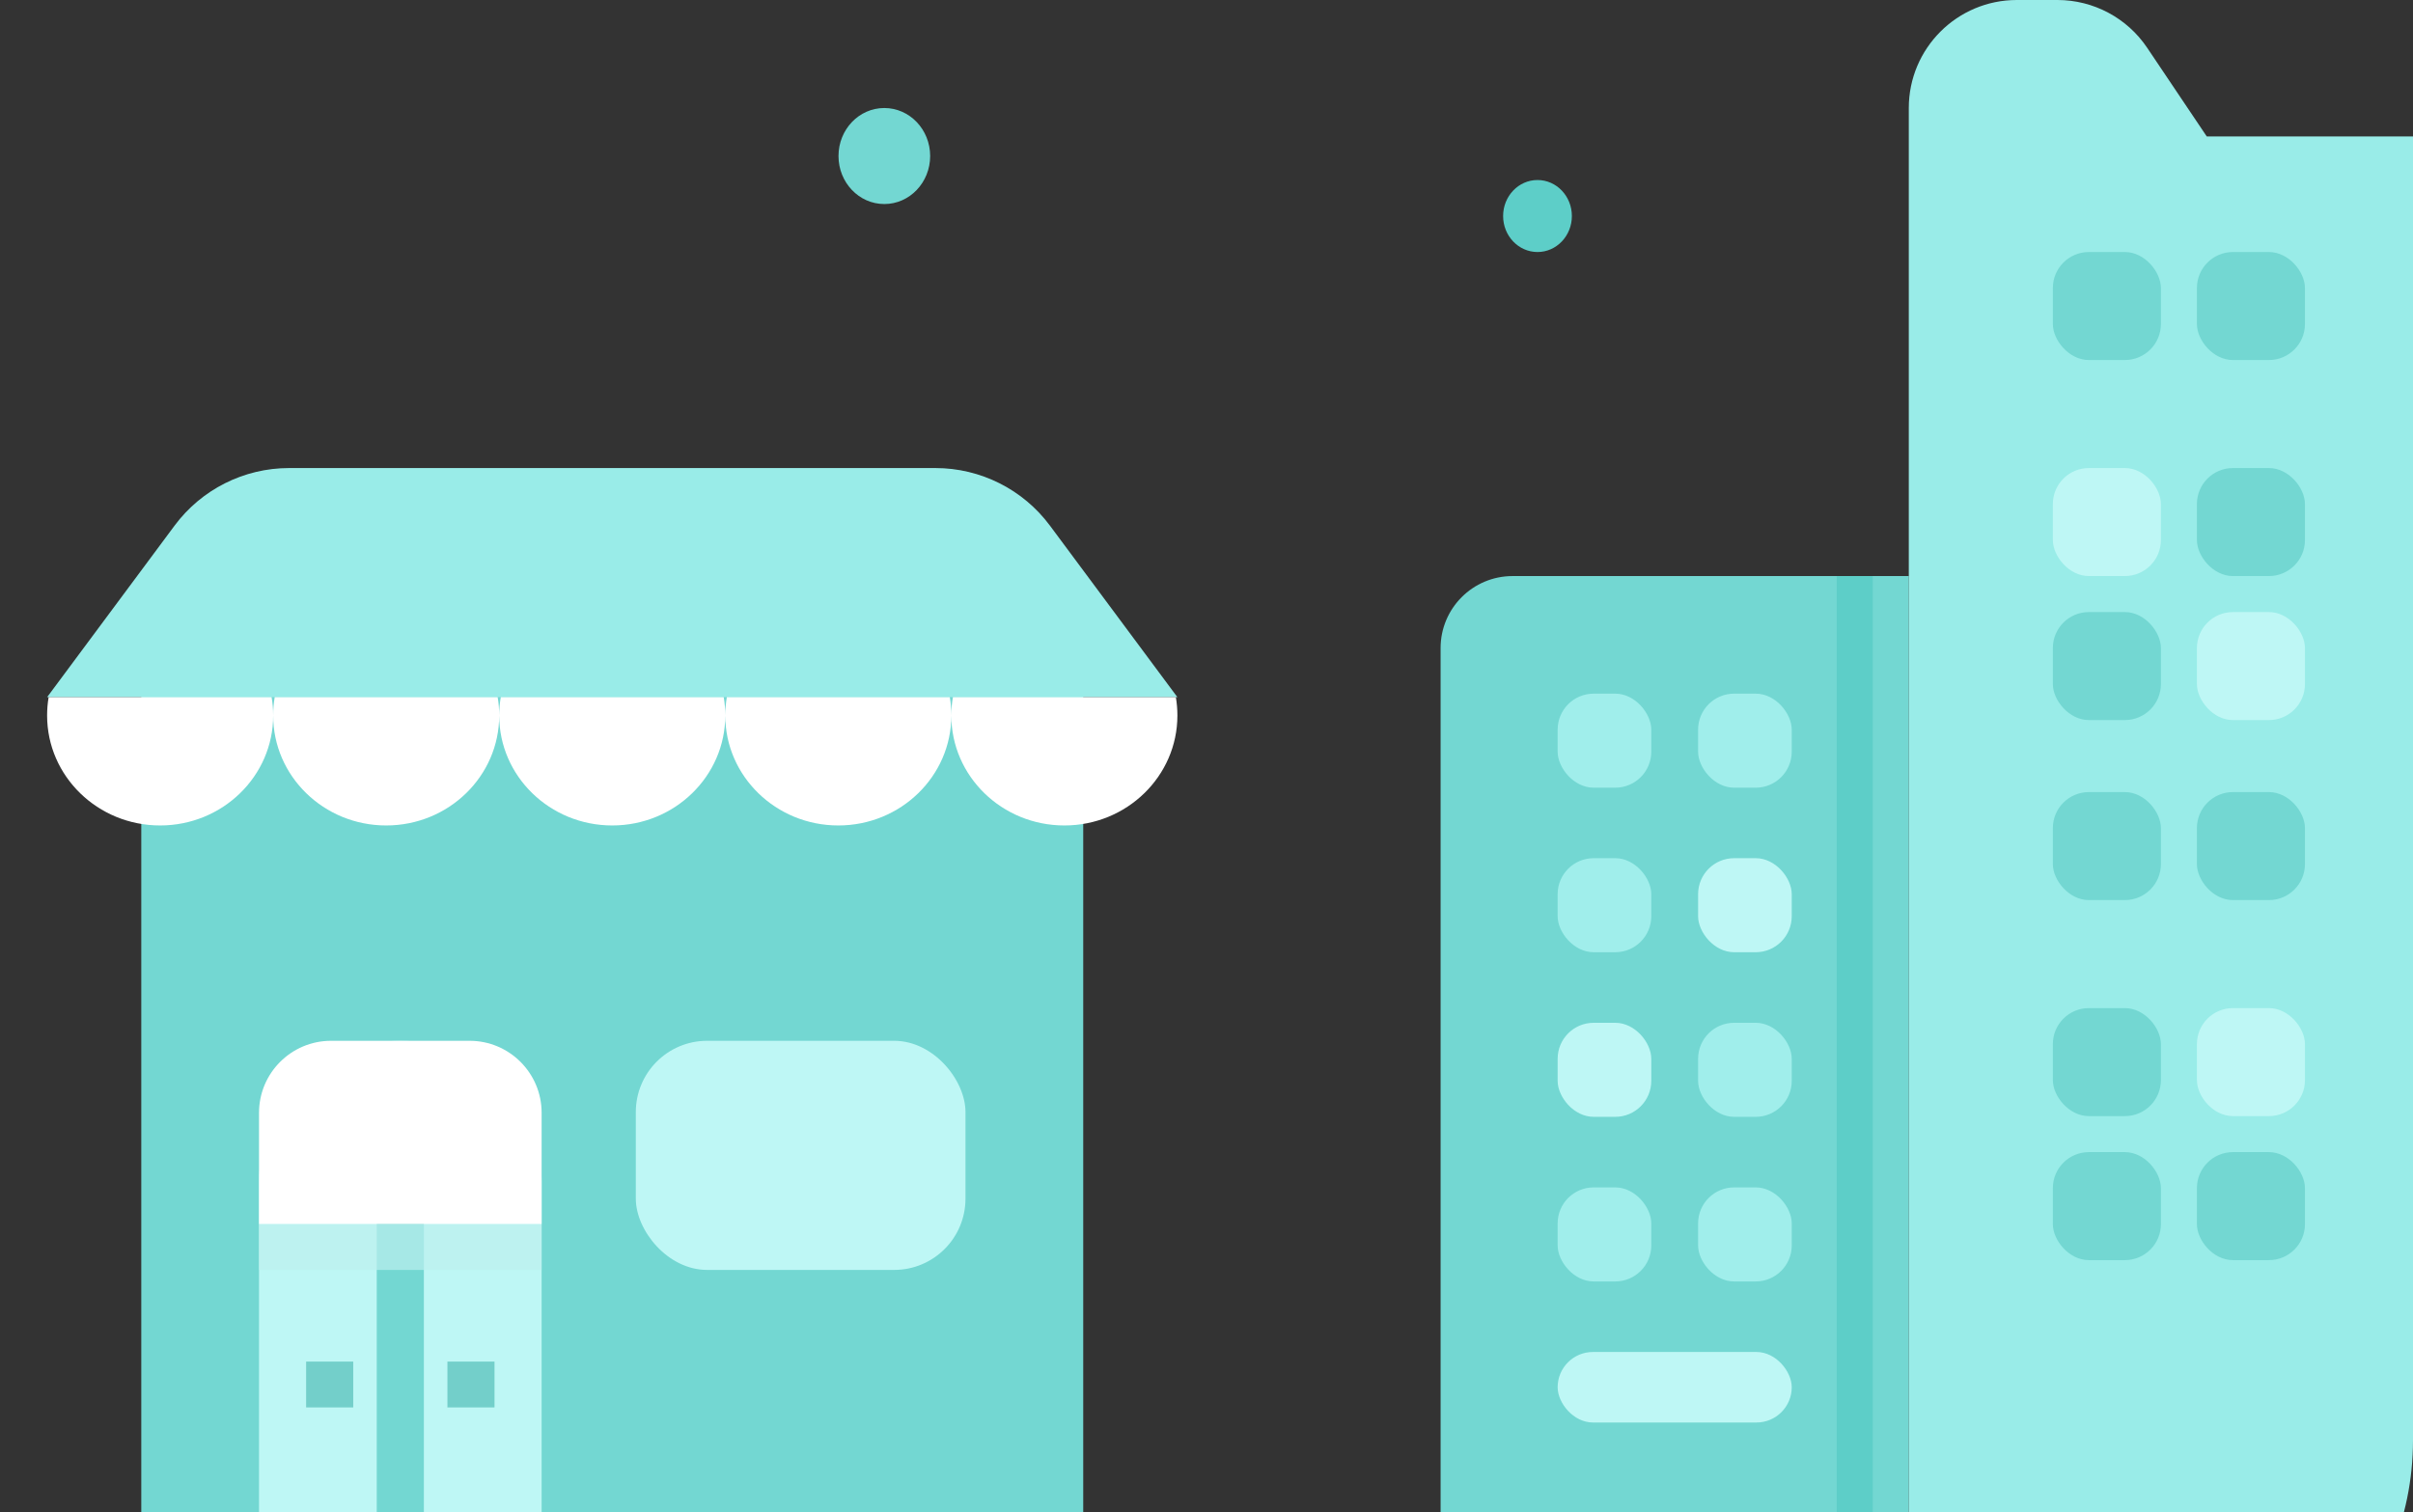 <svg width="67" height="42" viewBox="0 0 67 42" fill="none" xmlns="http://www.w3.org/2000/svg">
<rect x="0" y="0" width="67" height="42" fill="#333333" stroke="none"/>
<path fill-rule="evenodd" clip-rule="evenodd" d="M24.554 5.667C25.257 5.667 25.827 5.07 25.827 4.333C25.827 3.597 25.257 3 24.554 3C23.851 3 23.282 3.597 23.282 4.333C23.282 5.07 23.851 5.667 24.554 5.667Z" fill="#73D7D2"/>
<path fill-rule="evenodd" clip-rule="evenodd" d="M42.691 7C43.218 7 43.645 6.552 43.645 6C43.645 5.448 43.218 5 42.691 5C42.163 5 41.736 5.448 41.736 6C41.736 6.552 42.163 7 42.691 7Z" fill="#5DCEC8"/>
<path fill-rule="evenodd" clip-rule="evenodd" d="M3.923 18.727H30.077V47.999H3.923V18.727Z" fill="#73D7D2"/>
<path fill-rule="evenodd" clip-rule="evenodd" d="M4.848 14.598C5.595 13.593 6.774 13 8.027 13H25.973C27.226 13 28.405 13.593 29.152 14.598L32.692 19.364H1.308L4.848 14.598Z" fill="#99ECE8"/>
<path fill-rule="evenodd" clip-rule="evenodd" d="M1.351 19.363C1.322 19.529 1.308 19.699 1.308 19.872C1.308 21.559 2.713 22.927 4.446 22.927C6.179 22.927 7.585 21.559 7.585 19.872C7.585 21.559 8.99 22.927 10.723 22.927C12.456 22.927 13.861 21.559 13.861 19.872C13.861 21.559 15.267 22.927 17 22.927C18.733 22.927 20.138 21.559 20.138 19.872C20.138 21.559 21.544 22.927 23.277 22.927C25.01 22.927 26.415 21.559 26.415 19.872C26.415 21.559 27.82 22.927 29.554 22.927C31.287 22.927 32.692 21.559 32.692 19.872C32.692 19.699 32.677 19.529 32.649 19.363H26.459C26.43 19.529 26.415 19.699 26.415 19.872C26.415 19.699 26.401 19.529 26.372 19.363H20.182C20.153 19.529 20.138 19.699 20.138 19.872C20.138 19.699 20.123 19.529 20.095 19.363H13.905C13.876 19.529 13.861 19.699 13.861 19.872C13.861 19.699 13.847 19.529 13.818 19.363H7.628C7.599 19.529 7.585 19.699 7.585 19.872C7.585 19.699 7.57 19.529 7.541 19.363H1.351Z" fill="white"/>
<path d="M7.192 32.831C7.192 30.665 8.949 28.908 11.116 28.908C13.282 28.908 15.039 30.665 15.039 32.831V44.181H7.192V32.831Z" fill="#BEF7F5"/>
<rect x="10.461" y="28.908" width="1.308" height="15.273" fill="#73D7D2"/>
<path d="M7.192 30.908C7.192 29.804 8.088 28.908 9.192 28.908H13.039C14.143 28.908 15.039 29.804 15.039 30.908V33.999H7.192V30.908Z" fill="white"/>
<g opacity="0.7">
<rect x="7.192" y="34" width="7.846" height="1.273" fill="#BCF0EE" style="mix-blend-mode:multiply"/>
</g>
<rect x="12.423" y="37.818" width="1.308" height="1.273" fill="#73CFCA"/>
<rect x="8.5" y="37.818" width="1.308" height="1.273" fill="#73CFCA"/>
<rect x="17.654" y="28.908" width="9.154" height="6.364" rx="1.98" fill="#BEF7F5"/>
<path d="M40 18C40 16.895 40.895 16 42 16H53V48H40V18Z" fill="#73D7D2"/>
<rect x="43.25" y="19.266" width="2.6" height="2.612" rx="1" fill="#A0EEEB"/>
<rect x="47.15" y="19.266" width="2.6" height="2.612" rx="1" fill="#A0EEEB"/>
<rect x="43.25" y="23.836" width="2.6" height="2.612" rx="1" fill="#A0EEEB"/>
<rect x="47.15" y="23.836" width="2.6" height="2.612" rx="1" fill="#BEF7F5"/>
<rect x="43.25" y="28.408" width="2.6" height="2.612" rx="1" fill="#BEF7F5"/>
<rect x="47.15" y="28.408" width="2.6" height="2.612" rx="1" fill="#A0EEEB"/>
<rect x="43.25" y="32.98" width="2.6" height="2.612" rx="1" fill="#A0EEEB"/>
<rect x="47.15" y="32.98" width="2.6" height="2.612" rx="1" fill="#A0EEEB"/>
<rect x="43.25" y="37.551" width="6.5" height="1.959" rx="0.98" fill="#BEF7F5"/>
<path fill-rule="evenodd" clip-rule="evenodd" d="M53 3C53 1.343 54.343 0 56 0H57.128C58.128 0 59.062 0.498 59.619 1.327L61.273 3.789H67V40C67 44.418 63.418 48 59 48H53V3Z" fill="#99ECE8"/>
<rect x="51" y="16" width="1" height="32" fill="#5DCEC8"/>
<rect x="57" y="7" width="3" height="3" rx="1" fill="#73D7D2"/>
<rect x="61" y="7" width="3" height="3" rx="1" fill="#73D7D2"/>
<rect x="57" y="13" width="3" height="3" rx="1" fill="#BEF7F5"/>
<rect x="61" y="13" width="3" height="3" rx="1" fill="#73D7D2"/>
<rect x="57" y="17" width="3" height="3" rx="1" fill="#73D7D2"/>
<rect x="61" y="17" width="3" height="3" rx="1" fill="#BEF7F5"/>
<rect x="57" y="22" width="3" height="3" rx="1" fill="#73D7D2"/>
<rect x="61" y="22" width="3" height="3" rx="1" fill="#73D7D2"/>
<rect x="57" y="28" width="3" height="3" rx="1" fill="#73D7D2"/>
<rect x="61" y="28" width="3" height="3" rx="1" fill="#BEF7F5"/>
<rect x="57" y="32" width="3" height="3" rx="1" fill="#73D7D2"/>
<rect x="61" y="32" width="3" height="3" rx="1" fill="#73D7D2"/>
</svg>
